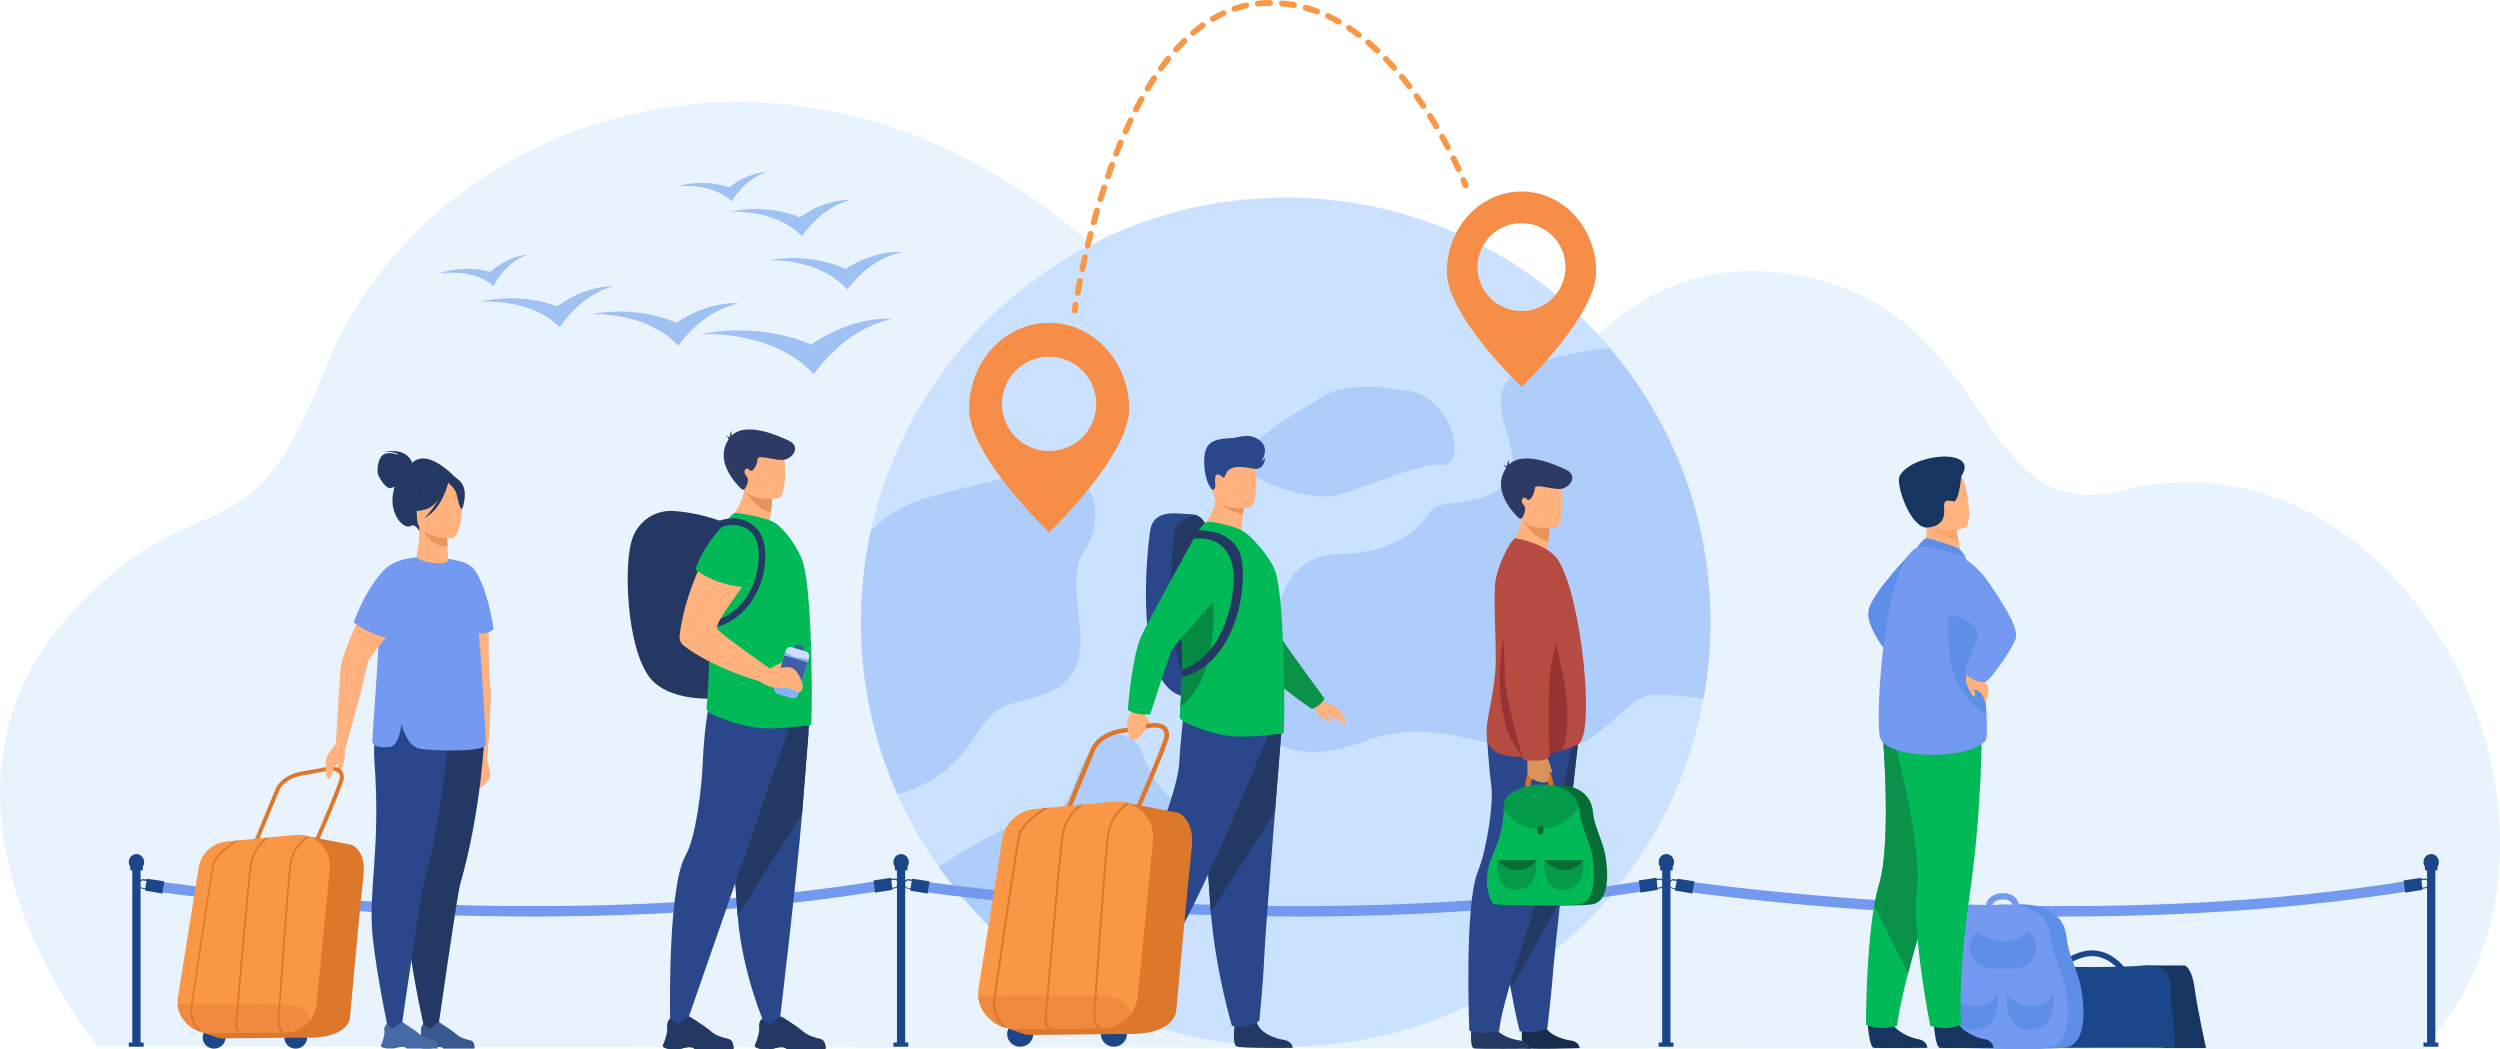 <svg width="324" height="136" viewBox="0 0 324 136" fill="none" xmlns="http://www.w3.org/2000/svg">
<g clip-path="url(#clip0)">
<path d="M12.707 135.624C12.707 135.624 -14.655 102.905 10.925 77.643C26.974 61.787 32.376 73.029 42.005 48.111C54.889 14.772 103.945 -2.799 142.729 32.874C168.453 56.531 176.754 62.495 189.384 56.985C203.861 50.667 210.226 31.657 232.894 35.674C259.094 40.321 255.585 68.492 274.888 63.58C312.112 54.119 339.695 108.16 313.961 135.989L12.707 135.624Z" fill="#E9F3FE"/>
<path d="M221.671 80.631C221.671 84.017 221.361 87.325 220.774 90.545C216.103 116.205 193.634 135.657 166.627 135.657C144.157 135.657 124.843 122.202 116.287 102.916C115.158 100.371 114.217 97.726 113.486 95.004C112.247 90.423 111.594 85.61 111.594 80.642C111.594 76.581 112.036 72.62 112.866 68.802C115.158 58.379 120.404 49.051 127.676 41.759C129.746 39.69 131.971 37.787 134.339 36.061C143.405 29.488 154.562 25.604 166.627 25.604C168.021 25.604 169.416 25.66 170.788 25.759C172.725 25.903 174.629 26.147 176.511 26.49C189.328 28.813 200.596 35.563 208.665 45.112C210.292 47.037 211.786 49.073 213.148 51.209C218.549 59.718 221.671 69.809 221.671 80.631Z" fill="#CAE2FF"/>
<path d="M221.671 80.631C221.671 84.017 221.361 87.325 220.775 90.545C218.539 90.224 215.617 89.903 213.812 90.113C210.569 90.49 207.326 97.173 200.641 97.439C193.955 97.704 185.754 92.592 176.976 96.033C168.199 99.463 163.616 95.845 162.089 93.367C160.561 90.888 165.908 85.167 165.421 82.678C164.934 80.199 166.096 71.801 173.534 71.801C180.972 71.801 184.414 67.983 185.366 66.268C186.318 64.553 192.052 65.892 195.095 62.639C198.15 59.397 192.804 53.676 195.095 49.859C197.387 46.041 208.643 45.112 208.643 45.112C216.79 54.694 221.671 67.098 221.671 80.631Z" fill="#AFCDFB"/>
<path d="M140.538 71.281C137.871 75.043 141.49 82.866 139.199 86.871C136.908 90.877 132.514 90.113 129.27 92.028C126.448 93.687 125.33 100.515 116.287 102.916C113.265 96.111 111.583 88.564 111.583 80.642C111.583 76.581 112.026 72.62 112.856 68.802C114.704 66.943 117.228 65.272 120.67 64.365C131.551 61.499 134.251 60.846 138.59 61.544C141.889 62.075 143.206 67.519 140.538 71.281Z" fill="#AFCDFB"/>
<path d="M181.57 50.523C181.57 50.523 174.884 49.184 171.265 51.474C167.634 53.765 160.296 57.87 161.248 60.249C162.2 62.639 169.173 64.443 172.029 64.354C174.895 64.254 183.285 59.961 186.816 60.249C190.347 60.537 188.333 50.744 181.57 50.523Z" fill="#AFCDFB"/>
<path d="M149.781 115.994C146.859 118.119 146.161 124.669 144.302 125.577C143.361 126.03 141.922 127.668 140.715 129.184C133.133 125.134 126.603 119.347 121.677 112.376C124.987 110.086 131.174 106.213 135.469 106.102C135.469 106.102 137.616 106.08 139.21 101.721C139.841 100.006 140.505 98.479 141.291 97.328C142.486 95.557 143.936 94.694 145.862 95.38C146.681 95.679 147.202 96.133 147.589 96.719C148.696 98.379 148.773 101.001 151.906 103.535C156.123 106.954 152.703 113.87 149.781 115.994Z" fill="#AFCDFB"/>
<path d="M117.316 112.531H116.243V135.425H117.316V112.531Z" fill="#1C468A"/>
<path d="M115.789 111.734C115.789 111.148 116.231 110.683 116.785 110.683C117.338 110.683 117.781 111.159 117.781 111.734C117.781 112.321 117.338 112.786 116.785 112.786C116.231 112.786 115.789 112.321 115.789 111.734Z" fill="#1C468A"/>
<path d="M117.715 135.115H115.789V135.657H117.715V135.115Z" fill="#1C468A"/>
<path d="M117.604 112.354H115.977V112.797H117.604V112.354Z" fill="#1C468A"/>
<path d="M69.079 118.783C62.97 118.783 56.406 118.628 49.422 118.252C31.491 117.3 19.061 115.386 18.939 115.364L19.127 114.036C19.249 114.058 31.634 115.961 49.51 116.913C65.991 117.787 90.652 117.997 114.483 114.036L114.682 115.364C104.532 117.046 89.202 118.783 69.079 118.783Z" fill="#739AF0"/>
<path d="M168.265 118.783C162.155 118.783 155.591 118.628 148.607 118.252C130.676 117.3 118.246 115.386 118.124 115.364L118.312 114.036C118.434 114.058 130.82 115.961 148.696 116.913C165.177 117.787 189.838 117.997 213.668 114.036L213.868 115.364C203.718 117.046 188.377 118.783 168.265 118.783Z" fill="#739AF0"/>
<path d="M267.384 118.783C261.275 118.783 254.711 118.628 247.727 118.252C229.795 117.3 217.365 115.386 217.244 115.364L217.432 114.036C217.554 114.058 229.939 115.961 247.815 116.913C264.296 117.787 288.957 117.997 312.788 114.036L312.987 115.364C302.837 117.046 287.507 118.783 267.384 118.783Z" fill="#739AF0"/>
<path d="M18.219 112.531H17.146V135.425H18.219V112.531Z" fill="#1C468A"/>
<path d="M16.692 111.734C16.692 111.148 17.134 110.683 17.688 110.683C18.241 110.683 18.684 111.159 18.684 111.734C18.684 112.321 18.241 112.786 17.688 112.786C17.134 112.786 16.692 112.321 16.692 111.734Z" fill="#1C468A"/>
<path d="M18.618 135.115H16.692V135.657H18.618V135.115Z" fill="#1C468A"/>
<path d="M18.507 112.354H16.88V112.797H18.507V112.354Z" fill="#1C468A"/>
<path d="M21.296 114.224L21.042 115.806L18.773 115.419L19.049 113.881L21.296 114.224Z" fill="#1C468A"/>
<path d="M20.079 114.368C19.99 114.246 19.88 114.169 19.747 114.124H19.736C19.725 114.124 19.714 114.113 19.703 114.113L19.038 114.003L18.651 113.936C18.507 113.914 18.363 113.947 18.241 114.025C18.23 114.036 18.219 114.036 18.208 114.047C18.075 114.147 17.998 114.29 17.976 114.456C17.943 114.711 18.053 114.954 18.241 115.087C18.308 115.131 18.385 115.165 18.474 115.176L18.817 115.231L18.961 115.253L19.525 115.342C19.559 115.342 19.592 115.353 19.614 115.353C19.902 115.353 20.156 115.131 20.201 114.81C20.212 114.678 20.178 114.512 20.079 114.368ZM20.046 114.822C20.001 115.087 19.78 115.264 19.525 115.231L18.961 115.142L18.817 115.12L18.463 115.065C18.363 115.043 18.275 114.999 18.208 114.932C18.109 114.833 18.053 114.678 18.075 114.512C18.098 114.412 18.142 114.313 18.208 114.246C18.23 114.224 18.241 114.213 18.264 114.202C18.363 114.124 18.485 114.091 18.607 114.113L18.994 114.18L19.094 114.202L19.658 114.29C19.78 114.313 19.88 114.379 19.957 114.479C20.035 114.567 20.068 114.689 20.046 114.822Z" fill="#1C468A"/>
<path d="M113.409 115.685L113.21 114.102L115.49 113.759L115.656 115.319L113.409 115.685Z" fill="#1C468A"/>
<path d="M116.531 114.401C116.509 114.202 116.398 114.036 116.243 113.947C116.132 113.87 115.999 113.848 115.856 113.87L115.512 113.925L114.804 114.036C114.771 114.036 114.738 114.047 114.715 114.058C114.638 114.08 114.561 114.124 114.505 114.18C114.35 114.313 114.273 114.534 114.306 114.755C114.328 114.921 114.417 115.076 114.538 115.176C114.572 115.209 114.616 115.231 114.66 115.253C114.76 115.297 114.87 115.319 114.981 115.297L115.645 115.187L116.033 115.12C116.11 115.109 116.177 115.087 116.243 115.043C116.309 114.999 116.376 114.943 116.42 114.877C116.52 114.733 116.553 114.567 116.531 114.401ZM116.309 114.788C116.287 114.822 116.265 114.844 116.243 114.866C116.177 114.932 116.099 114.965 116.01 114.988L115.623 115.054L114.959 115.165C114.848 115.187 114.727 115.153 114.627 115.076C114.627 115.076 114.616 115.076 114.616 115.065C114.516 114.988 114.45 114.877 114.439 114.744C114.417 114.611 114.461 114.479 114.527 114.379C114.594 114.279 114.704 114.213 114.826 114.191L115.535 114.08L115.889 114.025C116.033 114.003 116.165 114.047 116.254 114.147C116.331 114.213 116.387 114.324 116.409 114.434C116.409 114.545 116.387 114.678 116.309 114.788Z" fill="#1C468A"/>
<path d="M216.491 112.531H215.417V135.425H216.491V112.531Z" fill="#1C468A"/>
<path d="M214.963 111.734C214.963 111.148 215.406 110.683 215.96 110.683C216.513 110.683 216.956 111.159 216.956 111.734C216.956 112.321 216.513 112.786 215.96 112.786C215.406 112.786 214.963 112.321 214.963 111.734Z" fill="#1C468A"/>
<path d="M216.889 135.115H214.963V135.657H216.889V135.115Z" fill="#1C468A"/>
<path d="M216.778 112.354H215.151V112.797H216.778V112.354Z" fill="#1C468A"/>
<path d="M120.471 114.224L120.217 115.806L117.948 115.419L118.224 113.881L120.471 114.224Z" fill="#1C468A"/>
<path d="M119.253 114.368C119.165 114.246 119.054 114.169 118.921 114.124H118.91C118.899 114.124 118.888 114.113 118.877 114.113L118.213 114.003L117.825 113.936C117.681 113.914 117.538 113.947 117.416 114.025C117.405 114.036 117.394 114.036 117.383 114.047C117.25 114.147 117.172 114.29 117.15 114.456C117.117 114.711 117.228 114.954 117.416 115.087C117.482 115.131 117.56 115.165 117.648 115.176L117.991 115.231L118.135 115.253L118.7 115.342C118.733 115.342 118.766 115.353 118.788 115.353C119.076 115.353 119.331 115.131 119.375 114.81C119.386 114.678 119.353 114.512 119.253 114.368ZM119.231 114.822C119.187 115.087 118.965 115.264 118.711 115.231L118.146 115.142L118.002 115.12L117.648 115.065C117.549 115.043 117.46 114.999 117.394 114.932C117.294 114.833 117.239 114.678 117.261 114.512C117.283 114.412 117.327 114.313 117.394 114.246C117.416 114.224 117.427 114.213 117.449 114.202C117.549 114.124 117.67 114.091 117.792 114.113L118.18 114.18L118.279 114.202L118.844 114.29C118.965 114.313 119.065 114.379 119.143 114.479C119.22 114.567 119.242 114.689 119.231 114.822Z" fill="#1C468A"/>
<path d="M212.595 115.685L212.396 114.102L214.676 113.759L214.831 115.319L212.595 115.685Z" fill="#1C468A"/>
<path d="M215.705 114.401C215.683 114.202 215.572 114.036 215.417 113.947C215.307 113.87 215.174 113.848 215.03 113.87L214.687 113.925L213.979 114.036C213.945 114.036 213.912 114.047 213.89 114.058C213.813 114.08 213.735 114.124 213.68 114.18C213.525 114.313 213.447 114.534 213.48 114.755C213.503 114.921 213.591 115.076 213.713 115.176C213.746 115.209 213.79 115.231 213.835 115.253C213.934 115.297 214.045 115.319 214.156 115.297L214.82 115.187L215.207 115.12C215.285 115.109 215.351 115.087 215.417 115.043C215.484 114.999 215.55 114.943 215.595 114.877C215.694 114.733 215.738 114.567 215.705 114.401ZM215.484 114.788C215.462 114.822 215.44 114.844 215.417 114.866C215.351 114.932 215.274 114.965 215.185 114.988L214.798 115.054L214.134 115.165C214.023 115.187 213.901 115.153 213.801 115.076C213.801 115.076 213.79 115.076 213.79 115.065C213.691 114.988 213.624 114.877 213.613 114.744C213.591 114.611 213.635 114.479 213.702 114.379C213.768 114.279 213.879 114.213 214.001 114.191L214.709 114.08L215.063 114.025C215.207 114.003 215.34 114.047 215.429 114.147C215.506 114.213 215.561 114.324 215.583 114.434C215.595 114.545 215.561 114.678 215.484 114.788Z" fill="#1C468A"/>
<path d="M315.621 112.531H314.548V135.425H315.621V112.531Z" fill="#1C468A"/>
<path d="M314.083 111.734C314.083 111.148 314.526 110.683 315.079 110.683C315.633 110.683 316.075 111.159 316.075 111.734C316.075 112.321 315.633 112.786 315.079 112.786C314.526 112.786 314.083 112.321 314.083 111.734Z" fill="#1C468A"/>
<path d="M316.009 135.115H314.083V135.657H316.009V135.115Z" fill="#1C468A"/>
<path d="M315.898 112.354H314.271V112.797H315.898V112.354Z" fill="#1C468A"/>
<path d="M219.59 114.224L219.335 115.806L217.066 115.419L217.354 113.881L219.59 114.224Z" fill="#1C468A"/>
<path d="M218.383 114.368C218.295 114.246 218.184 114.169 218.051 114.124H218.04C218.029 114.124 218.018 114.113 218.007 114.113L217.343 114.003L216.956 113.936C216.812 113.914 216.668 113.947 216.546 114.025C216.535 114.036 216.524 114.036 216.513 114.047C216.38 114.147 216.303 114.29 216.281 114.456C216.247 114.711 216.358 114.954 216.546 115.087C216.613 115.131 216.69 115.165 216.779 115.176L217.122 115.231L217.266 115.253L217.83 115.342C217.863 115.342 217.896 115.353 217.919 115.353C218.206 115.353 218.461 115.131 218.505 114.81C218.516 114.678 218.472 114.512 218.383 114.368ZM218.35 114.822C218.306 115.087 218.085 115.264 217.83 115.231L217.266 115.142L217.122 115.12L216.768 115.065C216.668 115.043 216.579 114.999 216.513 114.932C216.413 114.833 216.358 114.678 216.38 114.512C216.402 114.412 216.447 114.313 216.513 114.246C216.535 114.224 216.546 114.213 216.568 114.202C216.668 114.124 216.79 114.091 216.911 114.113L217.299 114.18L217.398 114.202L217.963 114.29C218.085 114.313 218.184 114.379 218.262 114.479C218.339 114.567 218.372 114.689 218.35 114.822Z" fill="#1C468A"/>
<path d="M311.714 115.685L311.515 114.102L313.795 113.759L313.95 115.319L311.714 115.685Z" fill="#1C468A"/>
<path d="M314.836 114.401C314.814 114.202 314.703 114.036 314.548 113.947C314.437 113.87 314.304 113.848 314.161 113.87L313.817 113.925L313.109 114.036C313.076 114.036 313.043 114.047 313.02 114.058C312.943 114.08 312.865 114.124 312.81 114.18C312.655 114.313 312.578 114.534 312.611 114.755C312.633 114.921 312.722 115.076 312.843 115.176C312.877 115.209 312.921 115.231 312.965 115.253C313.065 115.297 313.175 115.319 313.286 115.297L313.95 115.187L314.338 115.12C314.415 115.109 314.482 115.087 314.548 115.043C314.614 114.999 314.681 114.943 314.725 114.877C314.814 114.733 314.858 114.567 314.836 114.401ZM314.614 114.788C314.592 114.822 314.57 114.844 314.548 114.866C314.482 114.932 314.404 114.965 314.315 114.988L313.928 115.054L313.264 115.165C313.153 115.187 313.031 115.153 312.932 115.076C312.932 115.076 312.921 115.076 312.921 115.065C312.821 114.988 312.755 114.877 312.744 114.744C312.722 114.611 312.766 114.479 312.832 114.379C312.899 114.279 313.009 114.213 313.131 114.191L313.84 114.08L314.194 114.025C314.338 114.003 314.47 114.047 314.559 114.147C314.636 114.213 314.692 114.324 314.714 114.434C314.714 114.545 314.681 114.678 314.614 114.788Z" fill="#1C468A"/>
<path d="M105.107 44.647C105.107 44.647 98.909 41.671 90.884 43.308C90.884 43.308 100.049 42.678 105.484 48.498C105.484 48.498 109.28 42.667 115.567 41.339C115.578 41.328 110.896 40.764 105.107 44.647Z" fill="#9FC1F4"/>
<path d="M87.63 41.837C87.63 41.837 82.848 39.502 76.639 40.73C76.639 40.73 83.734 40.288 87.907 44.813C87.907 44.813 90.873 40.321 95.743 39.314C95.743 39.314 92.124 38.86 87.63 41.837Z" fill="#9FC1F4"/>
<path d="M72.201 39.712C72.201 39.712 67.762 37.776 62.161 39.137C62.161 39.137 68.592 38.462 72.566 42.412C72.566 42.412 75.09 38.218 79.484 37.112C79.484 37.101 76.174 36.835 72.201 39.712Z" fill="#9FC1F4"/>
<path d="M63.545 35.242C63.545 35.242 60.423 34.213 56.737 35.485C56.737 35.485 61.032 34.622 63.965 37.035C63.965 37.035 65.404 34.047 68.293 33.029C68.293 33.029 66.046 33.062 63.545 35.242Z" fill="#9FC1F4"/>
<path d="M94.514 24.277C94.514 24.277 91.46 23.093 87.707 24.166C87.707 24.166 92.046 23.524 94.847 26.091C94.847 26.091 96.44 23.181 99.374 22.318C99.374 22.318 97.127 22.218 94.514 24.277Z" fill="#9FC1F4"/>
<path d="M109.601 34.844C109.601 34.844 105.329 32.697 99.739 33.726C99.739 33.726 106.115 33.416 109.811 37.521C109.811 37.521 112.534 33.527 116.917 32.675C116.917 32.675 113.663 32.232 109.601 34.844Z" fill="#9FC1F4"/>
<path d="M103.646 28.16C103.646 28.16 99.628 26.324 94.503 27.463C94.503 27.463 100.381 26.954 103.945 30.617C103.945 30.617 106.314 26.833 110.332 25.892C110.332 25.914 107.321 25.604 103.646 28.16Z" fill="#9FC1F4"/>
<path d="M197.187 24.819C191.841 24.819 187.513 29.477 187.513 35.22C187.513 40.963 197.187 50.136 197.187 50.136C197.187 50.136 206.861 40.963 206.861 35.22C206.861 29.477 202.533 24.819 197.187 24.819ZM197.187 40.31C194.033 40.31 191.487 37.765 191.487 34.611C191.487 31.469 194.033 28.913 197.187 28.913C200.331 28.913 202.887 31.469 202.887 34.611C202.887 37.765 200.331 40.31 197.187 40.31Z" fill="#F78E48"/>
<path d="M197.276 133.079C197.276 133.079 197.021 135.535 197.575 135.801C198.128 136.066 204.725 135.834 204.725 135.834C204.725 135.834 204.703 135.004 203.574 134.849C202.434 134.694 200.43 134.053 200.054 132.559C199.689 131.065 197.276 133.079 197.276 133.079Z" fill="#182C4C"/>
<path d="M195.715 70.55C195.715 70.55 200.032 72.243 200.486 71.27C200.552 70.882 200.607 70.517 200.641 70.207C200.784 69.057 200.796 68.404 200.796 68.404L197.951 66.102L197.309 65.582C197.331 66.124 197.298 66.633 197.22 67.098C197.22 67.131 197.209 67.176 197.198 67.209C196.744 69.975 195.715 70.55 195.715 70.55Z" fill="#FFB27D"/>
<path d="M197.176 67.165C197.176 67.165 197.187 67.176 197.198 67.209C197.375 67.53 198.604 69.61 200.64 70.207C200.784 69.057 200.795 68.404 200.795 68.404L197.951 66.102C197.574 66.545 197.32 66.943 197.22 67.098C197.198 67.142 197.176 67.165 197.176 67.165Z" fill="#E8945B"/>
<path d="M201.615 68.337C201.615 68.337 197.176 69.079 196.755 66.302C196.335 63.535 195.483 61.765 198.305 61.167C201.117 60.581 201.836 61.555 202.201 62.44C202.567 63.336 202.766 68.072 201.615 68.337Z" fill="#FFB27D"/>
<path d="M197.574 65.582C197.574 65.582 196.988 64.985 197.32 64.609C197.663 64.232 197.851 64.808 198.128 64.786C198.393 64.763 198.88 63.978 198.914 63.27C198.947 62.55 201.526 63.646 202.566 63.303C203.607 62.96 204.514 61.577 202.887 60.835C201.935 60.393 197.176 58.136 195.372 60.426C193.069 63.347 196.147 66.412 196.556 66.877C196.966 67.342 197.198 67.209 197.198 67.209C197.198 67.209 197.929 66.235 197.574 65.582Z" fill="#2C3A64"/>
<path d="M195.283 60.703C195.294 60.492 195.339 59.928 195.538 59.574C195.538 59.574 195.527 60.16 195.604 60.459C195.682 60.758 195.283 60.703 195.283 60.703Z" fill="#2C3A64"/>
<path d="M194.807 60.227C194.807 60.227 195.372 60.282 195.405 60.725L195.206 60.99C195.206 60.99 195.239 60.437 194.807 60.227Z" fill="#2C3A64"/>
<path d="M190.701 133.079C190.701 133.079 190.435 135.602 190.988 135.867C191.221 135.978 198.415 135.911 198.415 135.911C198.415 135.911 198.128 135.015 196.988 134.849C195.848 134.694 193.844 134.052 193.468 132.559C193.114 131.065 190.701 133.079 190.701 133.079Z" fill="#233862"/>
<path d="M194.121 95.325C194.121 95.325 194.132 95.591 194.132 96.077C194.199 99.209 194.464 111.325 194.719 118.075C194.73 118.318 194.741 118.562 194.752 118.794C194.752 118.916 194.763 119.037 194.763 119.159C194.918 122.423 195.361 125.621 195.804 128.177C196.379 131.441 196.955 133.654 196.955 133.654C199.135 134.097 200.541 133.267 200.541 133.267C200.541 133.267 201.127 128.21 201.349 125.145C201.426 124.149 201.781 120.763 202.234 116.636C202.577 113.449 202.987 109.82 203.352 106.523C203.374 106.346 203.385 106.169 203.408 106.003C204.005 100.669 204.503 96.321 204.503 96.321L200.652 95.956L194.121 95.325Z" fill="#2B478B"/>
<path d="M195.815 128.177L202.246 116.636C202.589 113.45 202.998 109.82 203.363 106.523C203.386 106.346 203.397 106.169 203.419 106.003C204.017 100.669 204.515 96.321 204.515 96.321L200.663 95.956L194.132 96.088L195.815 128.177Z" fill="#233862"/>
<path d="M203.795 96.343C203.795 96.343 200.198 114.113 197.265 122.689C194.331 131.264 194.298 133.643 194.298 133.643C194.298 133.643 191.609 134.23 190.424 133.555C190.424 133.555 189.749 117.3 191.52 112.985C192.693 110.13 193.59 104.055 193.28 101.864C192.97 99.674 192.693 95.281 192.693 95.281L203.795 96.343Z" fill="#2B478B"/>
<path d="M193.656 97.295C194.509 97.892 195.848 98.113 197.32 98.091C199.047 98.058 200.95 97.704 202.478 97.25C203.297 97.007 204.005 96.73 204.515 96.465C206.795 95.281 205.002 77.477 201.969 72.642C200.585 70.429 196.379 69.743 196.379 69.743C195.704 70.064 193.844 73.604 193.734 76.05C193.612 78.772 193.855 82.191 193.855 85.322C193.855 87.9 193.368 90.191 193.014 92.083C192.56 94.539 192.317 96.343 193.656 97.295Z" fill="#B64C41"/>
<path d="M197.331 98.091C199.058 98.058 200.961 97.704 202.489 97.25C203.131 95.712 203.408 93.156 202.821 88.929C202.367 85.71 199.08 72.73 199.08 72.73C196.401 72.387 191.011 90.943 197.331 98.091Z" fill="#963333"/>
<path d="M196.589 104.487C196.567 103.823 196.899 103.203 197.453 102.849C198.349 102.263 199.888 101.566 202.002 101.699C205.566 101.92 206.363 103.9 206.474 105.427C206.584 106.954 207.78 109.156 208.056 110.86C208.344 112.553 208.809 116.869 206.285 117.212C203.762 117.555 195.294 117.212 195.294 117.212C195.294 117.212 193.324 114.899 195.294 110.462C196.468 107.84 196.612 105.649 196.589 104.487Z" fill="#056D35"/>
<path d="M197.674 102.207L198.35 102.086C198.35 102.086 198.327 101.466 198.56 101.012C198.748 100.658 199.047 100.459 199.468 100.426C199.866 100.393 200.176 100.537 200.375 100.858C200.663 101.311 200.663 102.008 200.663 102.008H201.338C201.338 101.964 201.338 100.835 200.84 100.028C200.497 99.474 200.021 99.231 199.423 99.264C198.803 99.32 198.338 99.651 198.029 100.26C197.619 101.112 197.674 102.163 197.674 102.207Z" fill="#D37129"/>
<path d="M193.579 117.212C193.579 117.212 202.046 117.555 204.57 117.212C207.093 116.88 206.629 112.564 206.341 110.86C206.064 109.167 204.869 106.954 204.758 105.427C204.736 105.14 204.692 104.819 204.603 104.509C204.238 103.203 203.164 101.876 200.297 101.699C198.183 101.566 196.645 102.263 195.748 102.849C195.195 103.214 194.863 103.823 194.874 104.487C194.874 104.62 194.885 104.786 194.885 104.952C194.863 106.191 194.619 108.16 193.59 110.473C191.597 114.91 193.579 117.212 193.579 117.212Z" fill="#01BA57"/>
<path opacity="0.4" d="M205.201 111.491H200.142C200.142 111.491 199.799 115.187 202.212 115.297C204.636 115.408 205.278 113.859 205.201 111.491Z" fill="#056D35"/>
<path d="M205.201 111.491C205.201 111.491 204.338 112.808 202.744 112.775C201.161 112.741 200.143 111.491 200.143 111.491H205.201Z" fill="#056D35"/>
<path opacity="0.4" d="M199.124 111.491H194.066C194.066 111.491 193.723 115.187 196.136 115.297C198.56 115.408 199.202 113.859 199.124 111.491Z" fill="#056D35"/>
<path d="M199.124 111.491C199.124 111.491 198.261 112.808 196.667 112.775C195.084 112.741 194.066 111.491 194.066 111.491H199.124Z" fill="#056D35"/>
<path opacity="0.4" d="M194.863 104.487C194.863 104.62 194.874 104.786 194.874 104.952C195.803 106.124 197.386 107.519 199.522 107.452C203.142 107.342 204.603 104.52 204.603 104.52C204.238 103.214 203.164 101.887 200.297 101.71C198.183 101.577 196.645 102.274 195.748 102.86C195.173 103.214 194.84 103.823 194.863 104.487Z" fill="#056D35"/>
<path d="M199.633 108.183C199.866 108.183 200.043 107.994 200.043 107.773V107.397C200.043 107.165 199.855 106.988 199.633 106.988C199.401 106.988 199.224 107.176 199.224 107.397V107.773C199.213 107.994 199.401 108.183 199.633 108.183Z" fill="#056D35"/>
<path d="M200.12 98.158C200.12 98.158 201.216 100.282 200.674 101.101C200.12 101.92 198.161 100.869 198.006 100.393C197.851 99.917 198.006 97.649 198.006 97.649L200.12 98.158Z" fill="#DA935B"/>
<path d="M200.297 98.091C200.297 98.091 200.795 98.556 200.829 98.91C200.862 99.264 201.249 100.028 201.15 100.105C200.829 100.337 200.297 99.386 200.297 99.386L200.109 98.346L200.297 98.091Z" fill="#DA935B"/>
<path d="M194.497 76.902C194.497 76.902 195.018 84.282 195.007 87.336C194.996 90.39 197.431 98.512 197.431 98.512C197.431 98.512 199.036 98.644 199.666 98.556C200.397 98.467 200.829 98.124 200.829 98.124C200.829 98.124 200.297 88.531 201.316 84.858C202.334 81.184 202.389 73.793 202.389 73.793C202.389 73.793 201.825 72.199 198.438 72.697C194.42 73.294 194.497 76.902 194.497 76.902Z" fill="#B64C41"/>
<path d="M94.98 68.205C94.98 68.205 91.836 66.556 87.343 66.224C84.93 66.047 82.705 67.53 81.941 69.831C81.897 69.964 81.853 70.097 81.819 70.241C80.768 74.036 81.343 85.544 84.896 88.542C88.449 91.541 94.98 90.279 94.98 90.279V68.205Z" fill="#233862"/>
<path d="M104.776 95.004C104.776 95.004 104.399 99.762 103.946 105.472C103.337 113.228 101.023 132.57 101.023 132.57C101.023 132.57 101.51 133.344 99.131 132.835C99.131 132.835 96.209 126.252 95.6 118.672C95.589 118.551 95.578 118.418 95.567 118.296C95.002 110.584 94.128 94.34 94.128 94.34L104.776 95.004Z" fill="#2B478B"/>
<path d="M104.909 93.356C104.909 93.356 104.399 99.751 103.946 105.461L95.6 118.661C95.589 118.539 95.578 118.407 95.567 118.285C95.002 110.573 94.128 94.329 94.128 94.329L104.909 93.356Z" fill="#233862"/>
<path d="M103.038 92.16L88.693 133.433C88.693 133.433 87.188 133.145 86.856 132.492C86.856 132.492 86.446 115.032 88.87 110.827C90.243 108.448 90.94 101.776 91.039 99.519C91.327 92.813 92.036 90.988 92.036 90.988L103.038 92.16Z" fill="#2B478B"/>
<path d="M98.787 135.956H99.949C100.337 135.889 100.624 135.779 101.034 135.723C101.643 135.646 101.919 135.889 101.975 135.956C101.986 135.967 101.986 135.967 101.986 135.967H106.945C107.066 135.79 106.945 135.38 106.834 135.071C106.756 134.86 106.579 134.705 106.369 134.65C105.838 134.495 104.808 134.362 103.856 133.499C103.325 133.012 101.277 131.729 101.277 131.729H101.266C101.222 131.729 101.012 131.795 100.071 132.581C99.595 132.99 98.765 132.006 98.765 132.006C98.765 132.006 98.61 132.138 98.499 132.371C98.411 132.559 98.344 132.813 98.388 133.134C98.466 133.577 98.222 134.407 98.034 134.971C97.924 135.314 97.824 135.557 97.824 135.557C97.824 135.557 97.78 135.823 98.787 135.956Z" fill="#233862"/>
<path d="M98.787 135.967H99.949C100.337 135.9 100.636 135.779 101.034 135.723C101.643 135.646 101.92 135.889 101.975 135.956C101.986 135.967 101.986 135.967 101.986 135.967H106.945C107.066 135.79 106.945 135.38 106.834 135.071C106.679 134.938 106.646 135.657 106.557 135.768C106.469 135.878 102.506 135.812 102.285 135.646C102.052 135.48 101.366 135.192 100.414 135.414C99.584 135.613 98.356 135.104 98.046 134.971C97.935 135.314 97.835 135.557 97.835 135.557C97.835 135.557 97.78 135.845 98.787 135.967Z" fill="#233862"/>
<path d="M86.856 135.956H88.029C88.416 135.889 88.704 135.779 89.114 135.723C89.722 135.646 89.999 135.889 90.054 135.956C90.065 135.967 90.065 135.967 90.065 135.967H95.024C95.146 135.79 95.024 135.38 94.913 135.071C94.836 134.86 94.659 134.705 94.449 134.65C93.917 134.495 92.888 134.362 91.936 133.499C91.405 133.012 89.357 131.729 89.357 131.729H89.346C89.302 131.729 89.091 131.795 88.151 132.581C87.675 132.99 86.844 132.006 86.844 132.006C86.844 132.006 86.689 132.138 86.579 132.371C86.49 132.559 86.424 132.813 86.468 133.134C86.546 133.577 86.302 134.407 86.114 134.971C86.003 135.314 85.904 135.557 85.904 135.557C85.904 135.557 85.848 135.823 86.856 135.956Z" fill="#233862"/>
<path d="M86.856 135.967H88.018C88.405 135.9 88.704 135.779 89.102 135.723C89.711 135.646 89.988 135.889 90.043 135.956C90.054 135.967 90.054 135.967 90.054 135.967H95.013C95.135 135.79 95.013 135.38 94.902 135.071C94.747 134.938 94.714 135.657 94.626 135.768C94.537 135.878 90.575 135.812 90.353 135.646C90.121 135.48 89.434 135.192 88.483 135.414C87.653 135.613 86.424 135.104 86.114 134.971C86.003 135.314 85.904 135.557 85.904 135.557C85.904 135.557 85.848 135.845 86.856 135.967Z" fill="#233862"/>
<path d="M94.228 67.541C94.228 67.541 98.876 69.831 101.566 68.979C101.566 68.979 100.902 68.138 99.751 67.497C99.817 67.109 99.873 66.744 99.906 66.434C100.05 65.284 100.061 64.631 100.061 64.631L97.216 62.329L96.574 61.809C96.596 62.351 96.563 62.86 96.486 63.325C96.486 63.358 96.475 63.403 96.463 63.436C95.999 66.202 94.228 67.541 94.228 67.541Z" fill="#FFB27D"/>
<path d="M91.571 91.884C91.56 92.183 92.169 92.504 92.434 92.625C93.608 93.156 94.737 93.588 95.899 93.887C96.707 94.097 97.526 94.252 98.389 94.34C100.88 94.595 103.824 94.03 104.831 94.053C104.942 94.053 105.03 94.008 105.119 93.942C105.185 93.887 105.241 90.844 105.185 87.015C105.185 86.871 105.185 86.705 105.174 86.561V86.506C105.163 85.012 105.108 83.441 105.041 81.881C104.898 78.44 104.621 75.109 104.167 73.272C103.625 71.104 101.588 68.393 100.238 67.651C99.098 67.021 95.334 66.368 95.146 66.501C92.944 68.149 91.726 73.029 91.748 78.561C91.748 78.739 91.748 78.916 91.748 79.093C91.759 79.668 91.781 80.243 91.814 80.83C92.058 84.913 91.803 88.454 91.671 90.512C91.615 91.087 91.582 91.552 91.571 91.884Z" fill="#01BA57"/>
<path d="M96.441 63.403C96.441 63.403 96.452 63.414 96.463 63.447C96.64 63.768 97.869 65.848 99.906 66.445C100.049 65.295 100.061 64.642 100.061 64.642L97.216 62.34C96.84 62.783 96.585 63.181 96.485 63.336C96.463 63.38 96.441 63.403 96.441 63.403Z" fill="#E8945B"/>
<path d="M100.879 64.564C100.879 64.564 96.441 65.306 96.02 62.528C95.6 59.762 94.748 57.992 97.57 57.394C100.381 56.808 101.101 57.782 101.466 58.667C101.831 59.574 102.031 64.299 100.879 64.564Z" fill="#FFB27D"/>
<path d="M96.84 61.82C96.84 61.82 96.253 61.223 96.585 60.846C96.928 60.47 97.116 61.046 97.393 61.024C97.659 61.001 98.146 60.216 98.179 59.508C98.212 58.788 100.791 59.884 101.831 59.541C102.872 59.198 103.78 57.815 102.152 57.073C101.201 56.631 96.441 54.373 94.637 56.664C92.335 59.585 95.412 62.65 95.821 63.115C96.231 63.58 96.463 63.447 96.463 63.447C96.463 63.447 97.194 62.462 96.84 61.82Z" fill="#2C3A64"/>
<path d="M94.538 56.941C94.549 56.73 94.593 56.166 94.792 55.812C94.792 55.812 94.781 56.398 94.859 56.697C94.947 56.985 94.538 56.941 94.538 56.941Z" fill="#2C3A64"/>
<path d="M94.072 56.465C94.072 56.465 94.636 56.52 94.67 56.963L94.471 57.228C94.459 57.217 94.504 56.664 94.072 56.465Z" fill="#2C3A64"/>
<path d="M91.637 81.571L91.504 80.73C93.563 80.398 95.223 79.403 96.452 77.787C97.382 76.57 98.024 74.966 98.234 73.405C98.644 70.374 97.847 68.647 95.788 68.127C93.951 67.663 91.825 69.101 91.803 69.112L91.316 68.404C91.416 68.338 93.773 66.733 95.998 67.297C97.725 67.74 99.662 69.167 99.075 73.527C98.942 74.534 98.511 76.493 97.116 78.318C95.766 80.1 93.917 81.195 91.637 81.571Z" fill="#233862"/>
<path d="M99.74 86.628C99.74 86.628 100.326 86.329 100.647 86.185C100.968 86.042 101.588 85.654 101.643 85.931C101.688 86.207 101.942 86.728 101.356 86.827C100.758 86.916 99.74 86.628 99.74 86.628Z" fill="#FFB27D"/>
<path d="M103.193 84.548L103.602 84.669C103.802 84.725 104.023 84.614 104.078 84.415L104.156 84.16C104.211 83.961 104.1 83.74 103.901 83.685L103.492 83.563C103.292 83.508 103.071 83.618 103.016 83.817L102.938 84.072C102.872 84.271 102.982 84.481 103.193 84.548Z" fill="#415DA5"/>
<path d="M101.831 84.304L100.392 89.14C100.293 89.472 100.481 89.815 100.813 89.914L102.65 90.457C102.982 90.556 103.326 90.368 103.425 90.036L104.864 85.201C104.964 84.869 104.776 84.526 104.443 84.426L102.606 83.884C102.274 83.784 101.931 83.972 101.831 84.304Z" fill="#CADEFF"/>
<path d="M101.776 84.504L100.392 89.14C100.293 89.472 100.481 89.815 100.813 89.914L102.65 90.457C102.982 90.556 103.326 90.368 103.425 90.036L104.776 85.488C104.51 85.4 103.879 85.212 103.436 85.245C102.994 85.278 102.163 84.769 101.776 84.504Z" fill="#86B1FC"/>
<path d="M100.747 87.959L103.771 88.857L104.672 85.823L101.648 84.926L100.747 87.959Z" fill="#415DA5"/>
<path d="M102.451 86.506C101.632 86.296 100.89 86.805 99.739 86.628C99.739 86.628 94.061 82.645 93.065 81.649C92.345 80.93 95.234 77.676 96.739 75.165C96.662 75.154 96.585 75.132 96.507 75.087C95.356 74.401 93.043 73.162 91.139 72.974C91.061 72.963 90.995 72.952 90.939 72.918C89.722 75.563 88.46 78.971 88.073 82.434C88.028 82.877 88.195 83.308 88.526 83.596C89.921 84.802 93.762 86.949 98.378 88.277C98.378 88.277 99.407 88.974 100.392 89.151C101.377 89.339 101.787 88.786 103.226 89.616C103.89 89.992 104.1 89.184 104.011 88.764C103.912 88.188 103.37 86.739 102.451 86.506Z" fill="#FFB27D"/>
<path d="M93.574 68.271C93.574 68.271 91.228 70.562 90.121 73.804C90.121 73.804 92.323 75.718 96.441 76.105C96.441 76.105 98.134 72.996 96.895 71.414C95.666 69.842 93.574 68.271 93.574 68.271Z" fill="#01BA57"/>
<path d="M63.357 80.841C63.357 80.841 63.235 86.86 63.523 88.62C63.821 90.379 63.135 98.545 63.135 98.545L61.73 98.368C61.73 98.368 58.199 85.023 58.564 83.32C58.918 81.593 63.357 80.841 63.357 80.841Z" fill="#FFB27D"/>
<path d="M63.135 98.534C63.135 98.534 63.677 100.36 63.545 100.714C63.412 101.068 62.725 101.787 62.15 102.241C61.574 102.683 62.084 101.068 62.194 100.548C62.305 100.028 61.464 99.983 61.596 99.176C61.729 98.368 61.729 98.368 61.729 98.368L63.135 98.534Z" fill="#FFB27D"/>
<path d="M61.596 99.176C61.596 99.176 61.596 100.692 61.585 100.99C61.574 101.289 61.884 101.012 61.928 100.758C61.973 100.492 62.238 100.061 62.371 100.017C62.504 99.972 61.596 99.176 61.596 99.176Z" fill="#FFB27D"/>
<path d="M52.963 121.737C53.472 126.838 55.298 134.672 55.298 134.672L56.726 133.643C56.726 133.643 59.228 116.061 59.637 114.622C62.482 104.686 62.803 94.916 62.803 94.916L54.479 92.459C53.627 93.887 52.974 96.232 53.173 98.877C54.059 110.473 52.354 115.629 52.963 121.737Z" fill="#233862"/>
<path d="M44.551 98.788C44.551 98.788 44.518 99.353 44.086 99.906C43.986 100.028 43.699 100.36 43.599 100.238C43.488 100.116 43.898 99.231 43.654 98.689C43.577 98.501 44.551 98.788 44.551 98.788Z" fill="#FFB27D"/>
<path d="M61.386 135.181C61.32 135.015 61.187 134.882 61.01 134.838C60.589 134.716 59.748 134.606 58.984 133.909C58.553 133.521 56.904 132.47 56.904 132.47H56.892C56.859 132.47 56.682 132.526 55.929 133.156C55.542 133.488 54.878 132.692 54.878 132.692C54.878 132.692 54.756 132.791 54.657 132.99C54.579 133.145 54.524 133.344 54.568 133.61C54.623 133.975 54.435 134.639 54.28 135.093C54.192 135.369 54.103 135.557 54.103 135.557C54.103 135.557 54.059 135.779 54.867 135.889H55.808C56.129 135.834 56.361 135.746 56.682 135.701C57.169 135.635 57.402 135.834 57.446 135.889C57.457 135.9 57.457 135.9 57.457 135.9H61.464C61.575 135.757 61.486 135.425 61.386 135.181Z" fill="#37598C"/>
<path d="M48.293 121.35C48.802 126.451 50.517 134.451 50.517 134.451L51.779 134.86C51.779 134.86 54.557 115.674 54.967 114.246C57.812 104.31 58.254 92.504 58.254 92.504L49.82 92.083C48.968 93.51 48.315 95.856 48.514 98.501C49.388 110.086 47.684 115.242 48.293 121.35Z" fill="#2B478B"/>
<path d="M56.638 135.181C56.571 135.015 56.439 134.882 56.261 134.838C55.841 134.716 55 134.606 54.236 133.909C53.804 133.521 52.155 132.47 52.155 132.47H52.144C52.111 132.47 51.934 132.526 51.181 133.156C50.794 133.488 50.163 132.669 50.163 132.669C50.163 132.669 50.008 132.791 49.908 132.979C49.831 133.134 49.775 133.333 49.82 133.599C49.875 133.964 49.687 134.628 49.532 135.082C49.443 135.358 49.355 135.546 49.355 135.546C49.355 135.546 49.31 135.768 50.118 135.878H51.059C51.38 135.823 51.613 135.734 51.934 135.69C52.421 135.624 52.653 135.823 52.697 135.878C52.709 135.889 52.709 135.889 52.709 135.889H56.715C56.826 135.757 56.726 135.425 56.638 135.181Z" fill="#466AA5"/>
<path d="M29.099 133.909C29.42 134.639 29.077 135.48 28.324 135.79C27.572 136.1 26.708 135.768 26.387 135.037C26.066 134.307 26.41 133.466 27.162 133.156C27.904 132.847 28.778 133.178 29.099 133.909Z" fill="#1C468A"/>
<path d="M39.681 133.909C40.002 134.639 39.658 135.48 38.906 135.79C38.153 136.1 37.29 135.768 36.969 135.037C36.648 134.307 36.991 133.466 37.744 133.156C38.485 132.847 39.36 133.178 39.681 133.909Z" fill="#1C468A"/>
<path d="M26.044 133.732L28.136 134.462C28.346 134.539 28.568 134.573 28.8 134.573L40.699 134.451L41.994 132.36L26.044 133.732Z" fill="#DD772A"/>
<path d="M32.807 110.628L36.128 102.606V102.595C36.15 102.528 36.67 100.802 39.658 100.415H39.669L42.138 99.961C42.459 99.884 43.377 99.74 43.798 100.083C43.986 100.238 44.064 100.481 44.031 100.813C43.964 101.488 41.761 106.689 40.289 110.019L40.765 110.219C41.142 109.367 44.462 101.82 44.551 100.858C44.595 100.349 44.462 99.961 44.141 99.696C43.455 99.131 42.171 99.43 42.027 99.463L39.592 99.906C36.371 100.326 35.707 102.219 35.641 102.44L32.331 110.44L32.807 110.628Z" fill="#DD772A"/>
<path d="M39.183 108.249L45.603 109.499C45.603 109.499 47.473 110.241 47.108 113.427C46.776 116.227 45.348 131.961 45.348 131.961C45.348 131.961 45.049 135.237 37.844 134.285L39.183 108.249Z" fill="#DD772A"/>
<path d="M42.747 112.575L41.02 130.202C40.954 130.91 40.688 131.574 40.29 132.116C39.548 133.134 38.331 133.798 36.969 133.798L31.014 133.831H30.87L27.14 133.853C26.764 133.853 26.399 133.809 26.055 133.721C25.978 133.699 25.901 133.676 25.823 133.654C24.528 133.234 23.543 132.216 23.167 130.965C23.012 130.434 22.967 129.859 23.056 129.261L25.757 112.398C26.044 110.606 27.55 109.223 29.42 109.046L30.472 108.946L30.726 108.924L30.937 108.902L34.456 108.57L34.888 108.526L38.286 108.216C38.818 108.172 39.338 108.216 39.814 108.349C39.847 108.36 39.88 108.371 39.913 108.382L40.113 108.448C41.762 109.068 42.924 110.717 42.747 112.575Z" fill="#F99746"/>
<path d="M40.29 132.116C39.548 133.134 38.331 133.798 36.969 133.798L31.015 133.831H30.871L27.14 133.853C26.764 133.853 26.399 133.809 26.056 133.721C25.978 133.698 25.901 133.676 25.823 133.654C24.528 133.234 23.045 131.718 23.023 130.113C23.023 130.113 35.619 129.959 38.253 130.346C39.604 130.556 40.002 131.474 40.29 132.116Z" fill="#EF8A3F"/>
<path d="M30.926 108.924C30.904 108.935 28.136 110.573 27.771 112.011C27.395 113.483 24.904 130.689 24.882 130.866C24.882 130.877 24.816 132.548 26.233 133.776L26.044 133.732C25.967 133.709 25.889 133.687 25.812 133.665C24.484 132.382 24.661 130.899 24.672 130.833C24.771 130.124 27.195 113.438 27.572 111.956C27.904 110.65 29.852 109.355 30.483 108.968L30.738 108.946L30.926 108.924Z" fill="#DD772A"/>
<path d="M34.877 108.548C34.479 108.813 32.962 109.931 32.641 112C32.265 114.423 30.782 132.039 30.76 132.216V132.227V132.238C30.76 132.249 30.549 133.201 31.158 133.842H31.003H30.859C30.273 133.145 30.505 132.304 30.538 132.183C30.582 131.64 32.044 114.379 32.42 111.967C32.697 110.185 33.826 109.079 34.446 108.592L34.877 108.548Z" fill="#DD772A"/>
<path d="M40.09 108.47C40.079 108.481 39.504 108.791 39.006 109.333C38.508 109.876 37.976 110.716 37.788 111.9C37.412 114.324 36.227 131.873 36.216 132.05V132.061V132.072C36.216 132.083 36.161 133.156 36.77 133.798H36.394C35.929 133.212 35.951 132.138 35.995 132.017C36.028 131.452 37.19 114.268 37.567 111.856C37.921 109.599 39.471 108.559 39.792 108.36C39.825 108.371 39.858 108.382 39.891 108.393L40.09 108.47Z" fill="#DD772A"/>
<path d="M62.925 96.631C62.194 97.494 55.775 97.328 54.336 97.007C53.351 96.786 52.576 95.746 52.033 93.876C51.856 95.181 51.447 96.697 50.539 96.797C49.045 96.952 48.436 96.697 48.248 96.133C48.215 96.044 48.525 92.105 48.779 88.155C48.956 85.433 49.122 82.689 49.145 81.195C49.145 81.007 49.145 80.841 49.145 80.697C46.787 80.564 45.857 80.675 45.857 80.675C45.857 80.675 46.975 77.035 49.565 74.08C51.956 71.347 57.645 72.166 59.959 72.841C61.408 73.272 62.781 74.833 62.073 78.141C61.652 80.088 62.25 83.209 62.493 87.812C62.715 92.216 63.08 96.443 62.925 96.631Z" fill="#739AF0"/>
<path d="M61.154 73.483C61.154 73.483 62.936 74.932 63.966 81.505C63.966 81.505 63.39 82.302 61.685 82.08C59.97 81.87 61.154 73.483 61.154 73.483Z" fill="#739AF0"/>
<path d="M59.173 62.053C59.173 62.053 55.033 57.361 53.007 60.492C53.007 60.492 51.447 61.19 50.949 63.901C50.44 66.656 52.321 68.692 53.251 68.149C53.849 67.806 54.336 68.847 54.336 68.847L59.173 62.053Z" fill="#233862"/>
<path d="M53.428 59.995C53.428 59.995 52.831 57.859 49.687 58.622C49.687 58.622 51.192 58.39 51.624 58.965C51.624 58.965 50.407 58.445 49.676 58.932C48.934 59.408 48.857 60.957 48.979 61.433C49.1 61.898 49.975 63.281 50.517 63.259C51.071 63.248 51.702 62.739 51.702 62.739L53.428 59.995Z" fill="#233862"/>
<path d="M54.037 72.111C53.948 71.646 54.413 70.827 54.336 68.227L54.535 68.26L57.944 68.835C57.944 68.835 58.022 71.602 58.055 72.609C58.066 73.439 53.971 72.852 54.037 72.111Z" fill="#FFB27D"/>
<path d="M57.933 68.835C57.933 68.835 57.966 69.842 57.988 70.838C56.095 70.838 54.966 69.201 54.524 68.26L57.933 68.835Z" fill="#E8945B"/>
<path d="M54.169 67.895C54.169 67.895 53.129 66.357 52.852 65.018C52.653 64.066 53.041 60.504 56.627 60.913C56.627 60.913 57.667 60.99 58.652 61.621C59.438 62.119 60.589 63.214 59.427 66.346L59.128 67.397L54.169 67.895Z" fill="#233862"/>
<path d="M58.597 69.765C58.597 69.765 54.114 69.964 54.037 67.176C53.959 64.387 53.328 62.528 56.184 62.285C59.04 62.041 59.626 63.093 59.881 64.011C60.136 64.941 59.759 69.643 58.597 69.765Z" fill="#FFB27D"/>
<path d="M58.221 62.163C58.221 62.163 57.081 65.472 55.21 66.003C53.34 66.534 52.51 66.058 52.51 66.058C52.51 66.058 53.926 64.874 54.17 62.86C54.17 62.86 57.247 60.625 58.221 62.163Z" fill="#233862"/>
<path d="M57.922 62.429C57.922 62.429 58.863 63.137 59.106 63.834C59.35 64.542 59.494 66.003 59.914 65.936C59.914 65.936 60.778 63.69 59.704 62.451C58.564 61.156 57.922 62.429 57.922 62.429Z" fill="#233862"/>
<path d="M58.099 62.539C58.099 62.539 57.324 65.992 54.978 67.153C54.978 67.153 57.291 64.985 57.435 62.717C57.568 60.448 58.099 62.539 58.099 62.539Z" fill="#233862"/>
<path d="M43.511 96.432C43.511 96.432 42.393 97.737 42.271 98.412C42.149 99.087 42.216 100.902 42.559 100.968C42.924 101.035 43.145 99.784 43.267 99.53C43.666 98.7 44.452 99.087 44.562 98.788C44.662 98.49 44.773 97.051 44.773 97.051L43.511 96.432Z" fill="#FFB27D"/>
<path d="M47.307 78.528C47.307 78.528 44.285 84.426 44.108 86.894C43.942 89.361 43.522 96.421 43.522 96.421L44.773 97.051C44.773 97.051 47.362 87.746 47.529 86.34C47.706 84.769 52.842 79.557 52.842 79.557L47.307 78.528Z" fill="#FFB27D"/>
<path d="M52.687 76.26H48.17L45.857 80.653C45.857 80.653 49.543 83.696 53.207 82.468C56.87 81.228 52.687 76.26 52.687 76.26Z" fill="#739AF0"/>
<path d="M278.928 125.123H283.123C283.123 125.123 284.042 125.278 284.419 128.066C284.795 130.855 285.902 135.823 285.902 135.823H280.345L278.928 125.123Z" fill="#163560"/>
<path d="M281.762 135.812C281.275 135.757 259.182 135.812 259.182 135.812C259.182 135.812 258.286 135.69 259.083 131.895C259.127 131.707 259.149 131.497 259.16 131.286C259.227 130.257 259.05 129.018 259.116 128.033C259.116 128.033 258.828 124.858 263.067 125.123C267.307 125.389 275.022 125.411 277.933 125.112C280.844 124.813 281.508 127.071 281.375 128.498C281.353 128.73 281.364 129.073 281.386 129.494C281.53 131.674 282.172 135.867 281.762 135.812Z" fill="#1C468A"/>
<path d="M275.21 126.429C275.199 126.407 273.749 124.072 271.347 123.917C268.923 123.773 266.499 126.152 266.466 126.174L265.945 125.654C266.056 125.544 268.624 123.01 271.391 123.176C274.18 123.342 275.774 125.931 275.841 126.042L275.21 126.429Z" fill="#1C468A"/>
<path d="M256.028 120.553C256.006 119.757 256.404 119.026 257.068 118.595C258.142 117.898 259.979 117.068 262.503 117.223C266.764 117.488 267.705 119.856 267.849 121.682C267.982 123.508 269.399 126.141 269.742 128.166C270.085 130.191 270.649 135.347 267.628 135.757C264.606 136.166 254.5 135.757 254.5 135.757C254.5 135.757 252.143 133.001 254.5 127.69C255.895 124.548 256.072 121.925 256.028 120.553Z" fill="#5D8FE8"/>
<path d="M253.98 120.553C253.958 119.757 254.356 119.026 255.021 118.595C256.094 117.898 257.932 117.068 260.455 117.223C264.717 117.488 265.657 119.856 265.801 121.682C265.934 123.508 267.351 126.141 267.694 128.166C268.037 130.191 268.602 135.347 265.58 135.757C262.558 136.166 252.453 135.757 252.453 135.757C252.453 135.757 250.095 133.001 252.453 127.69C253.836 124.548 254.013 121.925 253.98 120.553Z" fill="#739AF0"/>
<path d="M266.144 128.907H260.112C260.112 128.907 259.702 133.322 262.591 133.455C265.469 133.599 266.244 131.751 266.144 128.907Z" fill="#5D8FE8"/>
<path d="M266.145 128.907C266.145 128.907 265.104 130.49 263.211 130.434C261.319 130.39 260.101 128.907 260.101 128.907H266.145Z" fill="#739AF0"/>
<path d="M258.883 128.907H252.84C252.84 128.907 252.431 133.322 255.319 133.455C258.208 133.599 258.972 131.751 258.883 128.907Z" fill="#5D8FE8"/>
<path d="M258.883 128.907C258.883 128.907 257.843 130.49 255.95 130.434C254.057 130.39 252.84 128.907 252.84 128.907H258.883Z" fill="#739AF0"/>
<path d="M257.976 125.499H261.186C262.669 125.499 263.887 124.282 263.887 122.799C263.887 121.317 262.669 120.1 261.186 120.1H257.976C256.493 120.1 255.275 121.317 255.275 122.799C255.275 124.282 256.493 125.499 257.976 125.499Z" fill="#5D8FE8"/>
<path d="M263.643 119.867C263.643 119.867 262.204 122.058 259.581 121.992C256.958 121.925 255.275 119.867 255.275 119.867H263.643Z" fill="#739AF0"/>
<path d="M257.345 117.82L258.153 117.743C258.153 117.743 258.12 117.311 258.407 116.979C258.629 116.725 258.994 116.592 259.492 116.57C259.968 116.548 260.344 116.647 260.577 116.88C260.92 117.201 260.931 117.687 260.931 117.699H261.739C261.739 117.665 261.739 116.869 261.141 116.293C260.732 115.895 260.167 115.729 259.448 115.751C258.717 115.784 258.153 116.028 257.788 116.459C257.267 117.046 257.334 117.787 257.345 117.82Z" fill="#739AF0"/>
<path d="M242.048 132.614C242.048 132.614 242.247 135.768 242.856 135.812C242.934 135.823 245.944 135.823 245.944 135.823L249.785 135.801C249.785 135.801 249.763 134.871 248.634 134.683C247.505 134.484 245.634 133.699 244.948 132.216C244.24 130.645 242.048 132.614 242.048 132.614Z" fill="#163560"/>
<path d="M241.827 132.835C241.827 132.835 243 133.223 243.908 133.223C244.926 133.223 245.856 132.946 245.856 132.946C245.856 132.946 246.077 130.822 247.284 126.13C247.914 123.674 248.822 120.52 250.117 116.592C253.681 105.748 254.766 99.397 254.866 98.799C254.866 98.766 254.877 98.755 254.877 98.755H254.866L243.908 93.942C243.908 93.942 245.258 108.891 243.531 114.622C243.288 115.419 243.077 116.36 242.9 117.367C241.805 123.607 241.827 132.835 241.827 132.835Z" fill="#01BA57"/>
<path d="M242.9 117.378L247.283 126.141C247.914 123.685 248.822 120.531 250.117 116.603C253.681 105.759 254.766 99.408 254.865 98.811C254.865 98.788 254.865 98.777 254.865 98.755L243.907 93.942C243.907 93.942 245.258 108.891 243.531 114.622C243.288 115.43 243.077 116.36 242.9 117.378Z" fill="#0B924A"/>
<path d="M250.615 132.614C250.615 132.614 250.814 135.768 251.423 135.812C251.501 135.823 254.511 135.823 254.511 135.823L258.352 135.801C258.352 135.801 258.33 134.871 257.201 134.683C256.072 134.484 254.201 133.699 253.515 132.216C252.807 130.645 250.615 132.614 250.615 132.614Z" fill="#163560"/>
<path d="M256.824 94.296C256.824 94.296 256.968 103.978 255.286 115.873C253.614 127.768 254.179 132.813 254.179 132.813C254.179 132.813 253.028 133.189 252.563 133.223C251.379 133.322 250.161 132.946 250.161 132.946C250.161 132.946 247.759 121.051 248.445 115.098C249.132 109.145 245.158 94.672 245.158 94.672L256.824 94.296Z" fill="#01BA57"/>
<path d="M247.97 71.325C247.97 71.325 242.413 76.99 242.137 79.225C241.86 81.461 244.871 84.957 244.871 84.957L247.97 71.325Z" fill="#5D8FE8"/>
<path d="M249.055 71.624L251.191 73.029L254.279 72.454C254.235 72.199 254.036 71.17 253.848 70.23C253.837 70.174 253.825 70.119 253.814 70.064C253.659 69.267 253.516 68.581 253.516 68.581L250.627 67.308L249.553 66.833C249.553 66.855 249.642 67.718 249.653 67.84C249.863 70.097 249.055 71.624 249.055 71.624Z" fill="#FFB27D"/>
<path d="M253.493 70.916C253.438 70.894 249.995 69.632 249.597 69.765C249.198 69.898 248.435 70.96 248.435 70.96L254.733 72.188C254.733 72.199 254.257 71.237 253.493 70.916Z" fill="#5D8FE8"/>
<path d="M243.631 95.491C244.251 98.324 254.589 98.656 257.246 96.088C257.544 95.801 257.566 94.429 257.445 92.592C257.223 88.996 256.504 83.596 256.471 80.841C256.46 79.513 256.271 78.141 256.028 76.913C255.508 74.279 254.722 72.21 254.722 72.21C254.722 72.21 249.675 70.584 248.734 70.86C244.196 72.177 243.011 92.658 243.631 95.491Z" fill="#739AF0"/>
<path d="M257.455 92.592C257.234 88.996 256.515 83.596 256.481 80.841C256.47 79.513 256.282 78.141 256.039 76.913L253.006 76.382C253.006 76.371 250.04 88.498 257.455 92.592Z" fill="#5D8FE8"/>
<path d="M249.874 67.884C250.504 68.957 252.873 69.887 253.858 70.23C253.847 70.174 253.836 70.119 253.825 70.064C253.67 69.267 253.526 68.581 253.526 68.581L250.637 67.308C249.995 67.308 249.608 67.441 249.874 67.884Z" fill="#FCA56B"/>
<path d="M254.611 68.415C254.611 68.415 249.962 69.865 249.099 66.954C248.236 64.044 247.062 62.274 249.995 61.223C252.929 60.172 253.836 61.112 254.357 62.019C254.888 62.916 255.807 67.961 254.611 68.415Z" fill="#FFB27D"/>
<path d="M254.179 61.732C254.179 61.732 253.88 65.118 253.183 64.974C252.486 64.83 251.844 64.719 251.954 65.737C252.054 66.755 251.954 68.194 249.796 68.371C247.637 68.548 245.612 62.728 246.199 61.676C247.903 58.633 256.658 58.025 254.179 61.732Z" fill="#163560"/>
<path d="M256.083 87.137C256.083 87.137 256.481 88.022 256.847 88.199C257.311 88.432 257.621 88.786 257.655 88.941C257.787 89.45 257.732 90.401 257.334 90.899C257.068 91.242 257.356 89.726 255.917 89.383C255.452 89.272 254.788 88.918 254.788 88.277C254.777 87.513 254.876 86.938 254.876 86.938L256.083 87.137Z" fill="#FFB27D"/>
<path d="M254.876 88.675C254.876 88.675 255.596 90.313 255.784 90.257C256.282 90.102 255.729 89.527 255.773 89.062C255.806 88.752 254.876 88.675 254.876 88.675Z" fill="#FFB27D"/>
<path d="M252.419 71.469C252.419 71.469 255.385 72.022 257.743 75.497C260.101 78.971 261.65 81.56 261.219 82.811C260.787 84.061 257.865 88.409 257.19 88.409C256.503 88.409 254.699 87.956 254.633 86.838C254.633 86.838 256.581 82.512 256.304 81.726C255.994 80.885 252.917 78.982 252.43 80.221C251.622 82.268 252.419 71.469 252.419 71.469Z" fill="#739AF0"/>
<path d="M148.352 92.692C148.352 92.692 148.607 92.99 148.762 93.167C148.905 93.344 149.094 94.041 148.994 94.163C148.894 94.285 148.286 94.451 148.275 94.086C148.241 93.732 148.352 92.692 148.352 92.692Z" fill="#FFB27D"/>
<path d="M170.898 89.848C170.898 89.848 171.452 91.109 172.514 91.353C173.81 91.662 174.385 93.3 174.385 93.665C174.385 94.041 172.725 92.824 172.072 92.802C171.419 92.78 171.064 93.112 170.622 92.249C170.179 91.375 169.615 90.534 169.615 90.534L170.898 89.848Z" fill="#FFB27D"/>
<path d="M154.296 90.368C154.883 90.368 155.403 90.246 155.857 90.025C161.479 87.237 156.255 68.072 156.255 68.072C156.255 68.072 156.023 67.12 154.971 66.744C154.584 66.611 153.709 66.622 152.68 66.545C149.315 66.302 149.149 68.26 149.038 68.957C148.905 69.643 146.238 90.324 154.296 90.368Z" fill="#2B478B"/>
<path d="M155.857 90.014C161.48 87.225 156.255 68.061 156.255 68.061C156.255 68.061 155.99 67.198 154.971 66.733C152.802 67.308 152.348 68.338 152.226 68.946C152.116 69.599 149.824 87.347 155.857 90.014Z" fill="#233862"/>
<path d="M159.996 132.835C159.996 132.835 159.686 135.336 160.251 135.613C160.815 135.889 167.534 135.801 167.534 135.801C167.534 135.801 167.534 134.96 166.383 134.772C165.232 134.584 163.195 133.898 162.852 132.371C162.498 130.844 159.996 132.835 159.996 132.835Z" fill="#233862"/>
<path d="M166.073 94.694C166.073 94.694 165.696 99.43 165.243 105.117C164.634 112.852 163.903 122.346 163.837 124.138C163.715 127.259 163.217 132.26 163.217 132.26C163.217 132.26 162.033 133.444 159.653 132.946C159.653 132.946 157.539 125.809 156.93 118.263C156.919 118.141 156.908 118.019 156.897 117.887C156.332 110.207 155.458 94.03 155.458 94.03L166.073 94.694Z" fill="#2B478B"/>
<path d="M166.073 94.694C166.073 94.694 165.696 99.43 165.243 105.118L156.93 118.274C156.919 118.152 156.908 118.03 156.897 117.898C156.332 110.218 155.458 94.041 155.458 94.041L166.073 94.694Z" fill="#233862"/>
<path d="M164.346 95.259C164.346 95.259 157.506 112.398 153.012 120.465C148.518 128.52 147.112 130.766 147.112 130.766C147.112 130.766 144.533 129.737 144.301 129.029C144.301 129.029 146.016 113.472 149.038 109.687C150.743 107.541 152.735 101.112 152.835 98.866C152.923 96.62 153.443 92.171 153.443 92.171L164.346 95.259Z" fill="#2B478B"/>
<path d="M162.642 70.174C159.963 71.015 155.347 68.736 155.347 68.736C155.347 68.736 157.074 67.441 157.561 64.763C157.65 64.243 157.705 63.668 157.683 63.048L160.184 65.062L161.158 65.848C161.158 65.848 161.158 66.113 161.114 66.6C161.07 67.087 160.992 67.806 160.849 68.703C161.978 69.333 162.642 70.174 162.642 70.174Z" fill="#FFB27D"/>
<path d="M170.932 91.386C171.53 90.899 171.651 90.523 171.651 90.523C171.651 90.523 166.814 83.906 166.405 83.253C165.995 82.611 162.952 72.243 162.952 72.243L155.248 70.683C155.248 70.683 161.679 83.95 162.741 85.566C164.501 88.232 170.035 91.884 170.035 91.884C170.035 91.884 170.489 91.74 170.932 91.386Z" fill="#0B924A"/>
<path d="M152.901 92.957C152.89 93.112 153.067 93.289 153.278 93.433C153.444 93.555 153.643 93.643 153.765 93.698C154.351 93.964 154.938 94.196 155.502 94.407C156.864 94.916 158.214 95.259 159.675 95.403C161.236 95.557 162.974 95.403 164.302 95.27C165.044 95.181 165.663 95.115 166.029 95.115H166.073C166.184 95.115 166.283 95.07 166.361 95.004C166.416 94.96 166.471 92.625 166.438 89.483C166.438 89.04 166.427 88.586 166.427 88.122C166.427 87.978 166.427 87.812 166.405 87.657V87.613C166.394 86.141 166.35 84.581 166.272 83.032V82.999C166.128 79.568 165.863 76.271 165.398 74.434C164.977 72.741 163.306 70.827 162.055 69.588C161.491 69.023 160.793 68.603 160.03 68.36C158.701 67.95 156.654 67.397 156.233 67.762C155.912 68.017 155.613 68.337 155.348 68.725C155.325 68.736 155.325 68.736 155.325 68.747C155.314 68.747 155.314 68.747 155.314 68.747C155.093 69.057 154.894 69.411 154.706 69.809C154.396 70.429 154.141 71.148 153.92 71.945C153.322 74.091 153.023 76.802 153.034 79.701C153.034 80.443 153.056 81.184 153.101 81.936C153.112 82.158 153.123 82.357 153.134 82.567C153.222 84.448 153.211 86.185 153.167 87.701V87.746C153.123 89.284 153.034 90.6 152.957 91.563C152.946 92.16 152.912 92.636 152.901 92.957Z" fill="#01BA57"/>
<path d="M152.979 91.574C153.123 89.527 153.366 86.008 153.123 81.936C153.079 81.184 153.056 80.431 153.056 79.69C153.975 77.477 154.717 75.862 154.717 75.862H157.019C157.03 75.862 158.724 87.402 152.979 91.574Z" fill="#058A43"/>
<path d="M161.147 65.848C161.147 65.848 161.147 66.113 161.103 66.6C159.111 66.368 157.605 64.819 157.55 64.775L160.173 65.073L161.147 65.848Z" fill="#E8945B"/>
<path d="M161.966 65.781C161.966 65.781 157.55 66.512 157.141 63.757C156.731 61.001 155.879 59.242 158.679 58.656C161.479 58.069 162.188 59.043 162.553 59.928C162.907 60.813 163.107 65.516 161.966 65.781Z" fill="#FFB27D"/>
<path d="M157.129 63.491C157.129 63.491 157.583 63.413 157.506 62.794C157.428 62.174 157.428 61.355 157.937 61.51C158.446 61.665 158.468 62.064 158.679 61.831C158.889 61.599 158.889 60.592 160.405 60.526C161.911 60.459 162.531 60.979 163.228 60.669C163.925 60.36 163.97 59.297 163.97 59.297C163.97 59.297 163.77 59.673 163.471 59.795C163.471 59.795 164.645 58.191 163.283 57.095C161.922 56 160.549 56.719 159.764 56.763C158.037 56.863 156.919 56.974 156.354 58.102C155.79 59.242 156.022 62.395 157.129 63.491Z" fill="#2B478B"/>
<path d="M133.774 133.366C134.14 134.196 133.741 135.17 132.889 135.524C132.026 135.878 131.029 135.491 130.664 134.661C130.299 133.831 130.697 132.857 131.55 132.503C132.413 132.149 133.409 132.537 133.774 133.366Z" fill="#1C468A"/>
<path d="M145.917 133.366C146.282 134.196 145.884 135.17 145.032 135.524C144.168 135.878 143.172 135.491 142.807 134.661C142.441 133.831 142.84 132.857 143.692 132.503C144.556 132.149 145.552 132.537 145.917 133.366Z" fill="#1C468A"/>
<path d="M130.277 133.167L132.679 134.008C132.922 134.097 133.177 134.13 133.442 134.13L147.101 133.997L148.595 131.596L130.277 133.167Z" fill="#DD772A"/>
<path d="M138.036 106.645L141.855 97.438V97.416C141.877 97.339 142.475 95.358 145.906 94.916H145.917L148.74 94.395C149.105 94.307 150.156 94.141 150.644 94.539C150.854 94.716 150.942 94.993 150.909 95.38C150.843 96.155 148.297 102.13 146.615 105.947L147.157 106.169C147.589 105.184 151.396 96.531 151.507 95.425C151.562 94.838 151.396 94.395 151.031 94.097C150.245 93.455 148.762 93.798 148.607 93.831L145.818 94.34C142.121 94.816 141.357 96.996 141.28 97.239L137.472 106.423L138.036 106.645Z" fill="#DD772A"/>
<path d="M145.353 103.922L152.724 105.35C152.724 105.35 154.872 106.202 154.451 109.853C154.075 113.073 152.426 131.131 152.426 131.131C152.426 131.131 152.082 134.893 143.814 133.798L145.353 103.922Z" fill="#DD772A"/>
<path d="M149.437 108.891L147.456 129.118C147.378 129.936 147.079 130.689 146.614 131.319C145.762 132.492 144.367 133.245 142.796 133.256L135.955 133.3H135.789L131.506 133.322C131.074 133.322 130.665 133.267 130.266 133.167C130.177 133.145 130.078 133.112 129.989 133.09C128.506 132.614 127.366 131.441 126.945 130.003C126.768 129.394 126.713 128.73 126.824 128.044L129.923 108.692C130.255 106.633 131.982 105.04 134.129 104.841L135.335 104.73L135.623 104.708L135.867 104.686L139.907 104.31L140.405 104.266L144.301 103.9C144.91 103.845 145.507 103.9 146.05 104.055C146.083 104.066 146.127 104.077 146.161 104.088L146.382 104.166C148.319 104.863 149.647 106.744 149.437 108.891Z" fill="#F99746"/>
<path d="M146.614 131.32C145.762 132.492 144.367 133.245 142.795 133.256L135.955 133.3H135.789L131.505 133.322C131.074 133.322 130.664 133.267 130.266 133.167C130.177 133.145 130.077 133.112 129.989 133.09C128.506 132.614 126.801 130.866 126.779 129.018C126.779 129.018 141.246 128.83 144.267 129.284C145.828 129.527 146.293 130.578 146.614 131.32Z" fill="#EF8A3F"/>
<path d="M135.878 104.686C135.845 104.708 132.679 106.578 132.258 108.227C131.827 109.92 128.971 129.671 128.938 129.87C128.938 129.881 128.86 131.795 130.487 133.212L130.266 133.156C130.178 133.134 130.078 133.101 129.989 133.079C128.462 131.607 128.661 129.903 128.672 129.826C128.794 129.007 131.561 109.864 131.993 108.16C132.369 106.667 134.605 105.173 135.336 104.73L135.623 104.708L135.878 104.686Z" fill="#DD772A"/>
<path d="M140.416 104.266C139.962 104.564 138.214 105.848 137.848 108.227C137.417 111.004 135.712 131.22 135.69 131.419V131.43V131.441C135.69 131.452 135.447 132.548 136.144 133.278H135.967H135.801C135.126 132.481 135.391 131.508 135.435 131.375C135.491 130.755 137.162 110.938 137.594 108.171C137.915 106.124 139.21 104.852 139.918 104.299L140.416 104.266Z" fill="#DD772A"/>
<path d="M146.393 104.166C146.382 104.177 145.718 104.531 145.154 105.162C144.589 105.792 143.969 106.755 143.759 108.105C143.327 110.882 141.977 131.032 141.955 131.231V131.242V131.253C141.955 131.264 141.888 132.492 142.597 133.234H142.165C141.634 132.559 141.667 131.331 141.711 131.187C141.756 130.545 143.084 110.816 143.515 108.05C143.925 105.449 145.696 104.266 146.072 104.033C146.106 104.044 146.15 104.055 146.183 104.066L146.393 104.166Z" fill="#DD772A"/>
<path d="M149.404 89.87L148.441 92.227C148.33 92.514 148.319 92.824 148.408 93.101C148.596 93.71 148.729 94.904 147.312 95.757C147.312 95.757 146.449 96.188 146.316 95.524C146.183 94.86 146.338 95.104 146.117 94.163C145.929 93.344 146.349 92.835 146.626 92.271C146.759 91.994 146.803 91.718 146.836 91.485L147.035 90.003L149.404 89.87Z" fill="#FFB27D"/>
<path d="M147.334 92.492C148.164 92.658 149.061 92.592 149.061 92.592C149.061 92.592 151.529 84.979 151.839 84.282C152.16 83.585 159.155 75.862 159.155 75.862L154.717 69.798C154.717 69.798 148.662 80.708 147.888 82.49C146.615 85.422 146.172 92.005 146.172 92.005C146.172 92.005 146.692 92.371 147.334 92.492Z" fill="#01BA57"/>
<path d="M153.189 87.701V87.745C154.451 87.447 155.513 86.871 156.443 86.108C158.159 84.703 159.332 82.644 160.073 80.498C161.214 77.145 161.302 73.549 160.726 71.779C160.649 71.557 160.56 71.347 160.461 71.192C160.228 70.794 159.963 70.462 159.653 70.185C158.69 69.267 157.461 68.913 156.554 68.791C156.288 68.747 156.056 68.747 155.856 68.736C155.58 68.725 155.403 68.736 155.358 68.736C155.347 68.736 155.347 68.736 155.347 68.736C154.772 68.902 154.34 69.3 154.738 69.798C154.916 69.776 155.082 69.776 155.236 69.776C155.934 69.754 156.532 69.842 157.03 70.019C157.893 70.296 158.502 70.816 158.922 71.413C160.14 73.118 159.874 75.574 159.874 75.574C159.775 76.858 159.575 78.008 159.321 79.026C158.745 81.35 157.827 82.999 156.886 84.149C155.126 86.329 153.211 86.805 153.211 86.805C153.211 86.805 153.156 86.971 153.145 87.27C153.133 87.535 153.189 87.701 153.189 87.701Z" fill="#233862"/>
<path d="M170.699 92.404C170.699 92.404 171.054 92.957 171.441 93.101C171.828 93.245 172.437 93.754 172.493 93.621C172.548 93.488 172.459 93.256 172.227 93.09C171.994 92.924 171.928 92.725 171.983 92.603C172.05 92.47 170.699 92.404 170.699 92.404Z" fill="#FFB27D"/>
<path d="M135.966 41.837C130.233 41.837 125.595 46.827 125.595 52.99C125.595 59.154 135.966 68.99 135.966 68.99C135.966 68.99 146.338 59.142 146.338 52.99C146.338 46.838 141.689 41.837 135.966 41.837ZM135.966 58.445C132.579 58.445 129.856 55.712 129.856 52.337C129.856 48.974 132.59 46.23 135.966 46.23C139.331 46.23 142.076 48.974 142.076 52.337C142.076 55.723 139.331 58.445 135.966 58.445Z" fill="#F78E48"/>
<path d="M139.298 40.631C139.276 40.631 139.265 40.631 139.243 40.631C139.033 40.597 138.889 40.409 138.911 40.199C138.911 40.188 138.944 39.923 139.022 39.436C139.055 39.225 139.254 39.082 139.464 39.115C139.675 39.148 139.819 39.347 139.785 39.557C139.708 40.033 139.675 40.31 139.675 40.31C139.653 40.498 139.487 40.631 139.298 40.631Z" fill="#F99746"/>
<path d="M139.675 38.34C139.652 38.34 139.63 38.34 139.608 38.329C139.398 38.296 139.265 38.097 139.298 37.887C139.387 37.378 139.486 36.858 139.586 36.337C139.63 36.127 139.83 35.995 140.04 36.039C140.25 36.083 140.383 36.282 140.339 36.492C140.239 37.013 140.14 37.521 140.051 38.03C140.018 38.208 139.863 38.34 139.675 38.34ZM140.283 35.264C140.261 35.264 140.228 35.264 140.206 35.253C139.996 35.209 139.863 35.01 139.907 34.799C140.018 34.291 140.128 33.77 140.239 33.261C140.283 33.051 140.494 32.929 140.693 32.974C140.903 33.018 141.025 33.228 140.981 33.427C140.87 33.936 140.759 34.445 140.649 34.954C140.615 35.142 140.46 35.264 140.283 35.264ZM140.97 32.21C140.936 32.21 140.914 32.21 140.881 32.199C140.671 32.155 140.549 31.945 140.593 31.734C140.715 31.226 140.848 30.716 140.97 30.207C141.025 29.997 141.235 29.875 141.435 29.931C141.645 29.986 141.767 30.196 141.711 30.396C141.578 30.893 141.457 31.402 141.335 31.912C141.302 32.1 141.147 32.21 140.97 32.21ZM141.744 29.189C141.711 29.189 141.678 29.189 141.645 29.178C141.446 29.123 141.324 28.913 141.379 28.703C141.512 28.194 141.656 27.685 141.8 27.198C141.855 26.999 142.077 26.877 142.276 26.932C142.475 26.988 142.597 27.209 142.541 27.408C142.397 27.895 142.254 28.404 142.121 28.902C142.065 29.079 141.91 29.189 141.744 29.189ZM142.619 26.18C142.586 26.18 142.541 26.18 142.508 26.158C142.309 26.091 142.187 25.881 142.254 25.682C142.409 25.184 142.564 24.675 142.73 24.188C142.796 23.989 143.017 23.878 143.217 23.945C143.416 24.011 143.526 24.232 143.46 24.431C143.305 24.918 143.139 25.416 142.995 25.914C142.929 26.08 142.785 26.18 142.619 26.18ZM143.582 23.214C143.538 23.214 143.493 23.203 143.46 23.192C143.261 23.126 143.15 22.905 143.228 22.705C143.405 22.207 143.582 21.709 143.759 21.223C143.836 21.023 144.058 20.924 144.257 20.99C144.456 21.068 144.556 21.289 144.489 21.488C144.312 21.964 144.135 22.462 143.969 22.949C143.892 23.115 143.748 23.214 143.582 23.214ZM189.041 22.307C188.897 22.307 188.753 22.218 188.686 22.086C188.476 21.621 188.255 21.156 188.022 20.68C187.934 20.492 188.011 20.26 188.199 20.172C188.388 20.083 188.62 20.16 188.709 20.349C188.941 20.824 189.173 21.3 189.384 21.765C189.472 21.953 189.384 22.185 189.196 22.274C189.151 22.296 189.096 22.307 189.041 22.307ZM144.667 20.282C144.622 20.282 144.578 20.271 144.523 20.26C144.323 20.183 144.224 19.961 144.301 19.762C144.489 19.275 144.689 18.788 144.888 18.313C144.965 18.113 145.198 18.025 145.386 18.102C145.585 18.18 145.674 18.412 145.596 18.6C145.397 19.065 145.209 19.552 145.01 20.039C144.965 20.194 144.822 20.282 144.667 20.282ZM187.657 19.497C187.524 19.497 187.38 19.419 187.314 19.286C187.07 18.822 186.827 18.368 186.572 17.914C186.473 17.726 186.539 17.494 186.716 17.394C186.904 17.295 187.137 17.361 187.236 17.538C187.491 17.992 187.746 18.456 187.989 18.921C188.089 19.109 188.011 19.342 187.823 19.441C187.779 19.485 187.723 19.497 187.657 19.497ZM145.873 17.405C145.818 17.405 145.762 17.394 145.718 17.372C145.53 17.284 145.441 17.062 145.519 16.863C145.74 16.376 145.962 15.9 146.183 15.436C146.271 15.248 146.504 15.159 146.692 15.259C146.88 15.347 146.969 15.579 146.869 15.768C146.648 16.221 146.426 16.697 146.216 17.184C146.161 17.317 146.017 17.405 145.873 17.405ZM186.141 16.764C186.008 16.764 185.886 16.697 185.809 16.575C185.543 16.133 185.277 15.679 185.001 15.248C184.89 15.07 184.945 14.827 185.122 14.716C185.299 14.606 185.543 14.661 185.654 14.838C185.93 15.281 186.207 15.734 186.473 16.177C186.583 16.354 186.517 16.598 186.34 16.697C186.273 16.752 186.207 16.764 186.141 16.764ZM147.223 14.584C147.168 14.584 147.102 14.573 147.046 14.539C146.858 14.44 146.781 14.207 146.88 14.019C147.124 13.544 147.378 13.079 147.622 12.636C147.721 12.448 147.954 12.382 148.142 12.492C148.33 12.592 148.397 12.824 148.286 13.012C148.042 13.455 147.799 13.909 147.555 14.373C147.5 14.506 147.367 14.584 147.223 14.584ZM184.48 14.119C184.359 14.119 184.237 14.064 184.159 13.953C183.872 13.521 183.573 13.09 183.274 12.681C183.152 12.504 183.185 12.271 183.362 12.149C183.539 12.028 183.772 12.061 183.894 12.238C184.193 12.658 184.491 13.09 184.79 13.533C184.912 13.71 184.857 13.942 184.68 14.064C184.624 14.097 184.547 14.119 184.48 14.119ZM148.74 11.851C148.673 11.851 148.607 11.829 148.541 11.795C148.363 11.685 148.297 11.452 148.408 11.264C148.684 10.81 148.961 10.357 149.249 9.925C149.371 9.748 149.603 9.704 149.78 9.815C149.957 9.936 150.002 10.169 149.891 10.346C149.614 10.766 149.338 11.209 149.072 11.652C148.994 11.784 148.873 11.851 148.74 11.851ZM182.654 11.574C182.543 11.574 182.422 11.519 182.344 11.419C182.023 11.01 181.702 10.6 181.381 10.202C181.248 10.036 181.27 9.793 181.436 9.66C181.602 9.527 181.846 9.549 181.979 9.715C182.311 10.113 182.632 10.534 182.964 10.954C183.097 11.12 183.064 11.364 182.898 11.496C182.82 11.552 182.743 11.574 182.654 11.574ZM150.455 9.25C150.378 9.25 150.3 9.228 150.234 9.173C150.057 9.051 150.024 8.808 150.146 8.642C150.455 8.21 150.776 7.79 151.097 7.38C151.23 7.214 151.474 7.192 151.64 7.325C151.806 7.458 151.828 7.701 151.695 7.867C151.385 8.255 151.064 8.675 150.765 9.095C150.699 9.195 150.577 9.25 150.455 9.25ZM180.673 9.173C180.562 9.173 180.462 9.129 180.385 9.04C180.042 8.653 179.688 8.266 179.333 7.911C179.19 7.757 179.19 7.513 179.344 7.369C179.499 7.225 179.743 7.225 179.887 7.38C180.241 7.745 180.606 8.144 180.96 8.531C181.104 8.686 181.082 8.929 180.927 9.073C180.85 9.14 180.761 9.173 180.673 9.173ZM178.492 6.927C178.393 6.927 178.304 6.894 178.227 6.827C177.85 6.473 177.463 6.13 177.075 5.798C176.909 5.665 176.898 5.422 177.031 5.256C177.164 5.09 177.407 5.079 177.574 5.212C177.972 5.544 178.359 5.898 178.758 6.263C178.913 6.407 178.924 6.65 178.78 6.805C178.691 6.894 178.592 6.927 178.492 6.927ZM152.415 6.816C152.326 6.816 152.226 6.783 152.16 6.716C152.005 6.573 151.994 6.329 152.127 6.174C152.481 5.776 152.857 5.389 153.223 5.024C153.378 4.88 153.621 4.88 153.765 5.024C153.909 5.178 153.909 5.422 153.765 5.566C153.411 5.92 153.057 6.285 152.702 6.672C152.625 6.772 152.514 6.816 152.415 6.816ZM176.112 4.913C176.035 4.913 175.946 4.891 175.88 4.835C175.47 4.526 175.05 4.227 174.629 3.95C174.452 3.828 174.408 3.596 174.519 3.419C174.64 3.242 174.873 3.198 175.05 3.308C175.482 3.596 175.913 3.906 176.345 4.227C176.511 4.36 176.544 4.592 176.422 4.769C176.345 4.858 176.223 4.913 176.112 4.913ZM154.639 4.636C154.529 4.636 154.418 4.592 154.352 4.503C154.219 4.337 154.23 4.105 154.396 3.961C154.805 3.618 155.226 3.286 155.647 2.976C155.824 2.855 156.056 2.888 156.178 3.065C156.3 3.242 156.266 3.474 156.089 3.596C155.691 3.884 155.281 4.205 154.883 4.537C154.816 4.603 154.728 4.636 154.639 4.636ZM173.511 3.198C173.445 3.198 173.379 3.187 173.323 3.142C172.869 2.888 172.416 2.656 171.962 2.434C171.774 2.346 171.685 2.113 171.774 1.925C171.862 1.737 172.095 1.649 172.283 1.737C172.748 1.959 173.224 2.202 173.688 2.467C173.877 2.567 173.943 2.811 173.832 2.988C173.766 3.131 173.644 3.198 173.511 3.198ZM157.174 2.822C157.041 2.822 156.919 2.755 156.842 2.633C156.731 2.456 156.798 2.213 156.975 2.113C157.44 1.837 157.916 1.593 158.392 1.372C158.58 1.284 158.812 1.372 158.901 1.56C158.989 1.748 158.901 1.981 158.713 2.069C158.259 2.279 157.805 2.512 157.362 2.777C157.307 2.799 157.24 2.822 157.174 2.822ZM170.689 1.87C170.645 1.87 170.6 1.859 170.556 1.848C170.08 1.671 169.593 1.505 169.106 1.372C168.907 1.317 168.785 1.107 168.84 0.896C168.896 0.697 169.106 0.575 169.316 0.631C169.825 0.775 170.335 0.941 170.833 1.129C171.032 1.206 171.132 1.427 171.054 1.627C170.988 1.781 170.844 1.87 170.689 1.87ZM159.997 1.516C159.842 1.516 159.687 1.416 159.631 1.25C159.565 1.051 159.676 0.83 159.875 0.763C160.384 0.598 160.893 0.443 161.413 0.332C161.624 0.288 161.823 0.42 161.867 0.62C161.911 0.83 161.779 1.029 161.579 1.073C161.092 1.184 160.605 1.317 160.118 1.483C160.074 1.516 160.03 1.516 159.997 1.516ZM167.689 1.04C167.667 1.04 167.645 1.04 167.623 1.029C167.125 0.941 166.616 0.874 166.118 0.83C165.907 0.808 165.752 0.631 165.763 0.409C165.785 0.199 165.963 0.044 166.184 0.055C166.715 0.1 167.246 0.177 167.767 0.266C167.977 0.299 168.11 0.509 168.077 0.708C168.032 0.907 167.866 1.04 167.689 1.04ZM163.029 0.852C162.83 0.852 162.664 0.708 162.653 0.509C162.631 0.299 162.786 0.111 162.996 0.089C163.162 0.066 163.317 0.055 163.483 0.044C163.848 0.022 164.225 0 164.59 0C164.8 0 164.977 0.166 164.977 0.376C164.977 0.586 164.811 0.763 164.601 0.763C164.247 0.763 163.893 0.775 163.539 0.808C163.384 0.819 163.229 0.83 163.074 0.852C163.052 0.852 163.04 0.852 163.029 0.852Z" fill="#F99746"/>
<path d="M189.937 24.409C189.782 24.409 189.638 24.31 189.583 24.166C189.583 24.166 189.483 23.912 189.295 23.469C189.217 23.27 189.306 23.048 189.505 22.971C189.705 22.893 189.926 22.982 190.003 23.181C190.192 23.635 190.291 23.889 190.302 23.9C190.38 24.1 190.28 24.321 190.081 24.398C190.037 24.398 189.981 24.409 189.937 24.409Z" fill="#F99746"/>
</g>
<defs>
<clipPath id="clip0">
<rect width="324" height="136" fill="white"/>
</clipPath>
</defs>
</svg>
